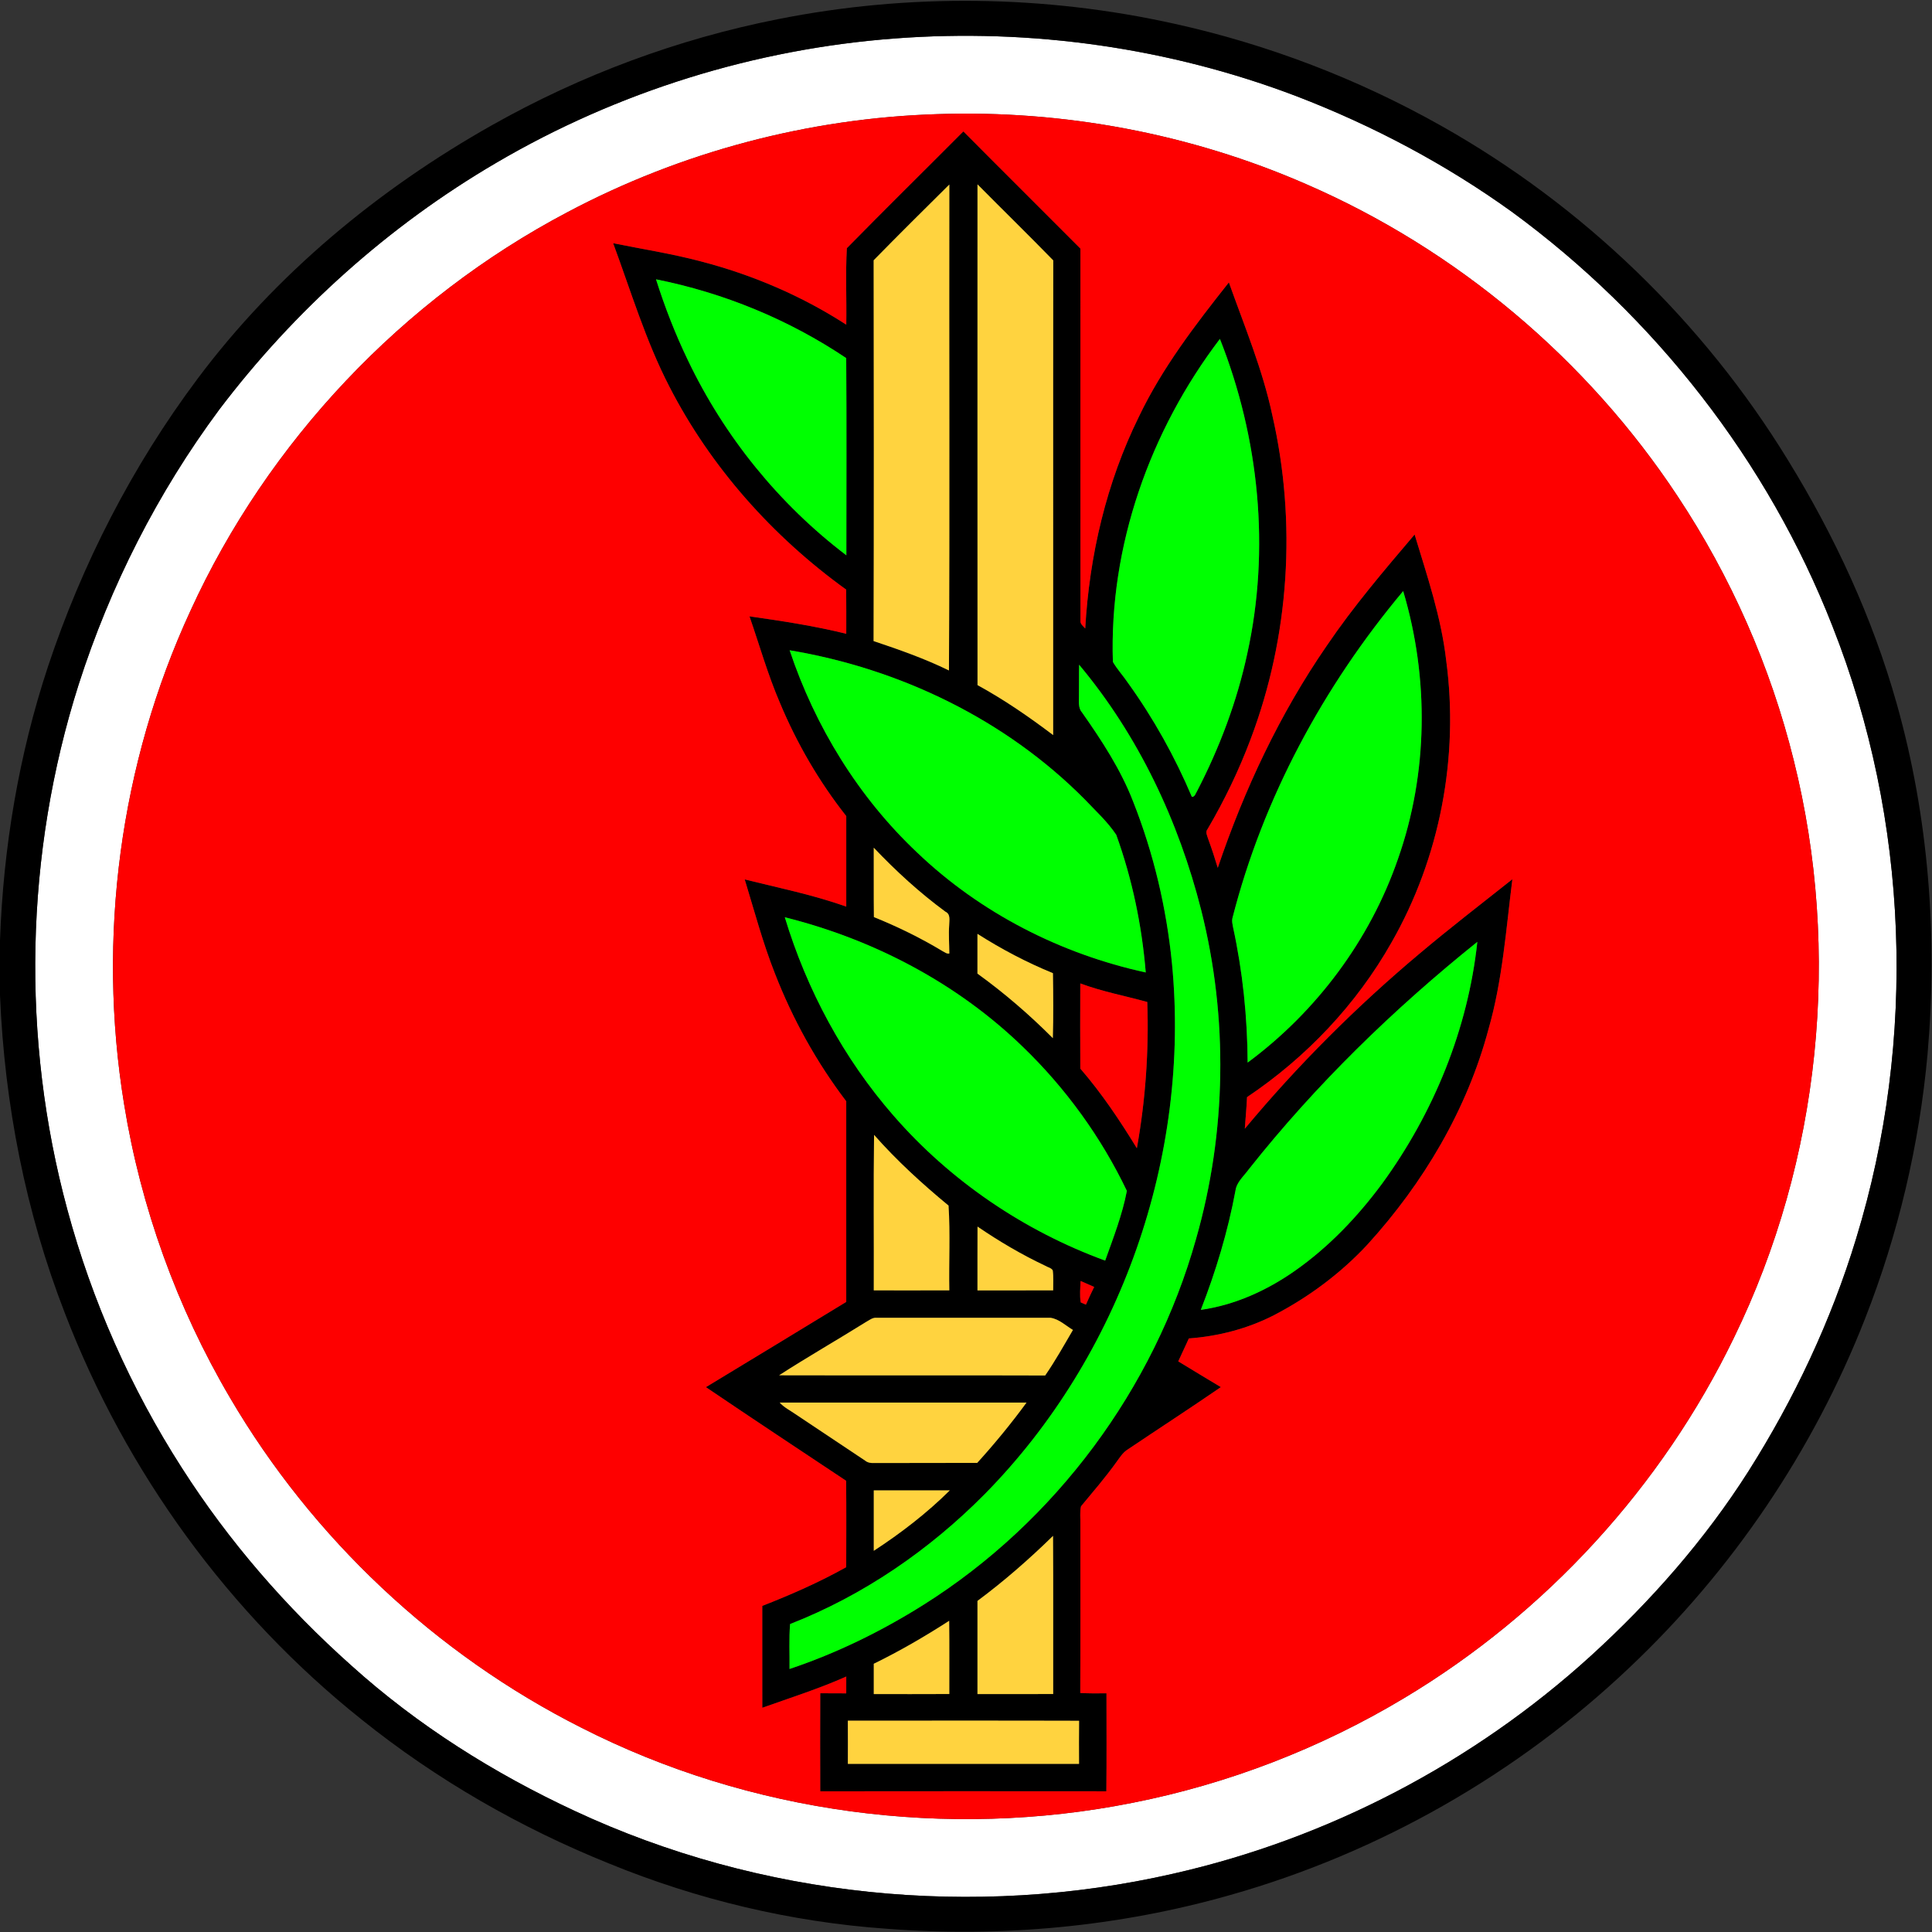 <?xml version="1.0" encoding="utf-8"?>
<!-- Generator: Adobe Illustrator 15.0.0, SVG Export Plug-In . SVG Version: 6.00 Build 0)  -->
<!DOCTYPE svg PUBLIC "-//W3C//DTD SVG 1.1//EN" "http://www.w3.org/Graphics/SVG/1.1/DTD/svg11.dtd">
<svg version="1.1" id="Layer_1" xmlns="http://www.w3.org/2000/svg" xmlns:xlink="http://www.w3.org/1999/xlink" x="0px" y="0px"
	 width="800px" height="800px" viewBox="0 0 800 800" enable-background="new 0 0 800 800" xml:space="preserve">
<rect x="0" y="0" width="800" height="800" fill="#333333" stroke="none"/>
<g>
	<g>
		<path fill="#FFFFFF" d="M370.65,15.92C426.96,11.67,484.22,19.77,537,39.9c31.56,12.14,61.71,28.12,89.16,47.9
			c59.05,43.26,105.95,103.22,132.62,171.49c31.7,80.23,35.09,171.18,9.79,253.62c-10.33,33.94-25.58,66.31-44.54,96.26
			c-18.07,28.43-40.51,53.92-65.38,76.57c-48.63,44.19-108.75,75.63-172.86,90.12c-82.43,18.84-171.02,9.83-247.7-25.94
			c-33.51-15.59-65.15-35.48-92.63-60.27c-26.93-24-50.8-51.5-70.23-81.93c-21.1-32.89-37.14-69.04-47.32-106.77
			c-19.23-70.99-17.63-147.48,4.68-217.57c13.04-40.72,32.68-79.39,58.17-113.74c31.11-41.06,70.2-76.17,114.69-102.2
			C255.63,37.97,312.62,20.24,370.65,15.92z M388.16,47.26c-53.28,1.64-106.15,15.63-153.24,40.63
			c-68.22,35.95-124.01,94.89-156.06,165.04c-29.25,63.31-38.72,135.4-27.49,204.18c6.91,42.79,21.87,84.26,43.85,121.62
			c34.11,58.22,85.25,106.3,145.51,136.67c69.75,35.54,151.5,46.41,228.21,31.11c39.57-7.81,77.75-22.54,112.34-43.28
			c58.76-35.12,106.92-87.68,136.71-149.32c35.85-73.53,44.57-159.68,24.78-239c-9.62-38.92-26.02-76.14-48.18-109.54
			c-37.43-56.65-91.51-102.14-153.82-129.15C492.91,55.32,440.35,45.48,388.16,47.26z"/>
	</g>
</g>
<g>
	<g>
		<path d="M322.13,7.94c54.08-10.77,110.38-10.06,164.2,1.9c38.63,8.53,75.99,22.83,110.44,42.26
			C655.4,85.06,705.3,133.24,740.4,190.6c19.33,31.42,34.99,65.24,45,100.81c13.24,46.99,16.99,96.48,12.76,145.05
			c-3.41,37.53-12.13,74.58-25.92,109.66c-21.38,54.56-55.021,104.26-97.63,144.49c-46.43,44.03-103.62,76.66-165.21,94.08
			c-46.14,13.14-94.65,17.65-142.46,13.95c-39.37-2.78-78.21-12.05-114.72-26.99c-36.71-14.79-71.41-34.7-102.3-59.48
			c-55.01-43.81-97.77-102.66-123-168.27C10.59,501.91,1.87,457.16,0,412.18v-22.81c1.36-38.44,7.77-76.73,19.84-113.28
			c14.17-42.68,35-83.24,61.97-119.26c32.41-43.34,74.92-78.51,121.94-105.01C240.56,31.06,280.66,16.13,322.13,7.94z M370.65,15.92
			c-58.03,4.32-115.02,22.05-165.2,51.52c-44.49,26.03-83.58,61.14-114.69,102.2c-25.49,34.35-45.13,73.02-58.17,113.74
			c-22.31,70.09-23.91,146.58-4.68,217.57c10.18,37.73,26.22,73.88,47.32,106.77c19.43,30.43,43.3,57.93,70.23,81.93
			c27.48,24.79,59.12,44.68,92.63,60.27c76.68,35.77,165.27,44.78,247.7,25.94c64.11-14.49,124.23-45.93,172.86-90.12
			c24.87-22.65,47.31-48.14,65.38-76.57c18.96-29.95,34.21-62.32,44.54-96.26c25.3-82.44,21.91-173.39-9.79-253.62
			c-26.67-68.27-73.57-128.23-132.62-171.49c-27.45-19.78-57.6-35.76-89.16-47.9C484.22,19.77,426.96,11.67,370.65,15.92z"/>
	</g>
	<g>
		<path d="M350.66,102.77c15.94-16.25,32.19-32.22,48.25-48.36c16.09,16.24,32.35,32.32,48.47,48.53
			c0,51.33-0.03,102.65,0.02,153.98c-0.19,1.48,1.13,2.33,1.97,3.32c1.71-30.26,8.78-60.41,22.2-87.66
			c9.67-20.26,23.41-38.13,37.28-55.64c6.47,18.18,13.98,36.08,18,55.03c10.12,44.28,7.1,91.51-8.97,134.03
			c-4.84,12.91-10.85,25.38-17.83,37.28c-1.1,1.28-0.13,2.81,0.25,4.16c1.44,3.93,2.74,7.9,3.95,11.91
			c10.96-32.42,25.65-63.71,45.11-91.94c10.99-16.23,23.72-31.17,36.4-46.08c5.18,17.13,11.02,34.21,13.07,52.08
			c5.37,40.03-2.56,81.76-22.63,116.84c-14.52,25.69-35.35,47.63-59.83,64.05c-0.19,4.36-0.63,8.71-0.92,13.08
			c21.89-26.3,46.2-50.56,72.4-72.55c12.55-10.57,25.54-20.58,38.39-30.76c-2.62,20.82-4.09,41.92-9.91,62.19
			c-8.91,33.31-26.98,63.71-50.11,89.1c-11.05,11.89-24.25,21.7-38.63,29.2c-10.95,5.62-23.06,8.76-35.31,9.66
			c-1.43,3.18-2.95,6.32-4.39,9.49c5.89,3.54,11.73,7.17,17.64,10.67c-12.9,8.86-26.04,17.38-39.02,26.12
			c-1.78,1.27-2.93,3.17-4.21,4.9c-4.56,6.37-9.69,12.29-14.67,18.32c-0.56,2.37-0.19,4.86-0.27,7.29
			c-0.01,23.34,0.07,46.68-0.04,70.02c3.61,0.19,7.23,0.18,10.85,0.13c0,13.52,0.09,27.05-0.05,40.57
			c-39.49-0.02-78.98-0.06-118.47,0.01c-0.05-13.53-0.05-27.07,0-40.6c3.59,0.04,7.17,0.05,10.76,0.04c0-2.33,0.01-4.65,0.01-6.96
			c-11.31,5.04-23.12,8.78-34.77,12.93c-0.03-14.06-0.01-28.12-0.01-42.18c11.89-4.66,23.61-9.8,34.76-16.04
			c0.02-11.92,0.08-23.84-0.03-35.76c-19.38-12.89-38.8-25.73-58.07-38.78c19.39-11.73,38.75-23.51,58.11-35.3
			c0.02-27.69,0.02-55.38,0-83.07c-12.28-16.15-22.21-34.05-29.55-52.96c-5.01-12.68-8.51-25.88-12.49-38.91
			c14.08,3.48,28.35,6.4,42.05,11.25c0.01-12.49,0.01-24.98,0-37.47c-11.27-14.28-20.48-30.15-27.49-46.93
			c-5-11.64-8.45-23.84-12.59-35.79c13.43,1.93,26.9,3.95,40.08,7.23c-0.02-6.1,0.05-12.2-0.03-18.29
			c-30.42-21.93-56.13-50.73-73.27-84.16c-9.77-18.92-15.87-39.38-23.23-59.28c12.07,2.44,24.27,4.33,36.19,7.49
			c21.32,5.52,41.84,14.26,60.34,26.24C350.61,123.89,350.07,113.28,350.66,102.77z M361.76,107.78
			c0.07,52.55,0.12,105.11-0.03,157.67c10.59,3.55,21.16,7.25,31.21,12.17c0.36-67.07,0.04-134.14,0.16-201.21
			C382.59,86.81,372.1,97.22,361.76,107.78z M404.76,76.34c0,69.11-0.03,138.23,0.01,207.35c11,6.01,21.33,13.14,31.32,20.69
			c0.05-65.51-0.05-131.03,0.04-196.55C425.79,97.22,415.19,86.87,404.76,76.34z M271.64,115.66c3.62,11.44,7.98,22.66,13.19,33.47
			c15.09,31.63,37.72,59.6,65.63,80.81c0.01-27.22,0.13-54.44-0.06-81.66C326.64,132.32,299.7,121.26,271.64,115.66z M460.82,274.08
			c1.83,3.13,4.33,5.82,6.35,8.83c10.52,14.64,19.34,30.47,26.36,47.06c1.31,0.02,1.52-1.45,2.12-2.32
			c9.33-18.01,16.55-37.15,20.82-57c9.54-43.28,4.94-89.22-11.33-130.32C476.19,178.37,459.25,226.08,460.82,274.08z M510.29,380.31
			c-0.25,1.19,0.07,2.4,0.28,3.58c4,18.41,5.95,37.26,6.05,56.1c28.49-21.09,50.64-50.74,62.23-84.27
			c12.53-35.53,12.93-74.95,2.18-110.97C548.06,284.11,522.99,330.45,510.29,380.31z M326.97,269.26
			c10.56,31.64,28.57,60.93,52.89,83.84c26.1,24.92,59.38,41.92,94.57,49.57c-1.6-19.41-5.59-38.65-12.21-56.98
			c-3.64-5.48-8.61-9.98-13.12-14.75C416.37,297.95,372.64,276.87,326.97,269.26z M446.84,275.25c-0.1,4.25-0.01,8.5-0.07,12.76
			c0.06,2.38-0.45,5.07,1.29,7.02c8.15,11.61,16.02,23.59,21.15,36.89c8.49,21.43,13.8,44.08,16.08,67.02
			c7.72,79.81-21.2,162.58-77.54,219.75c-22.86,23.1-50.26,41.95-80.59,53.79c-0.51,6.19-0.15,12.4-0.24,18.61
			c19.51-6.52,38.12-15.65,55.52-26.6c54.55-34.33,95.42-89.45,112.82-151.48c12.62-44.13,13.37-91.56,2.15-136.07
			C488.06,339.98,471.39,304.56,446.84,275.25z M361.8,351.01c0.04,9.57-0.05,19.15,0.06,28.73c9.78,3.96,19.31,8.6,28.35,14.06
			c0.91,0.42,1.79,1.27,2.89,1.02c-0.02-3.93-0.35-7.84-0.06-11.76c0.01-1.97,0.68-4.51-1.57-5.55
			C380.76,369.64,370.94,360.64,361.8,351.01z M324.97,379.82c9.12,30.11,24.36,58.48,45.08,82.21
			c23.48,26.98,54.02,47.69,87.58,59.96c3.38-9.48,7.1-18.98,8.98-28.87c-10.63-22.23-25.34-42.53-43.08-59.64
			C396.31,407.1,361.65,388.96,324.97,379.82z M404.74,386.69c0.01,5.48,0.02,10.97,0,16.46c11.12,8.03,21.54,17.01,31.22,26.73
			c0.25-8.97,0.18-17.94,0.04-26.91C425.11,398.52,414.66,393.01,404.74,386.69z M517.15,484.11c-2.03,2.85-5.1,5.29-5.58,8.96
			c-3.14,16.86-8.11,33.35-14.34,49.32c14.12-2,27.39-8.05,39-16.2c13.96-9.79,25.87-22.3,36-35.97
			c21.38-29.29,35.63-64.08,39.5-100.22C576.98,417.89,544.84,449.15,517.15,484.11z M447.34,442.49
			c8.85,10.21,16.36,21.47,23.41,32.97c3.59-19.96,5.01-40.31,4.31-60.56c-9.18-2.53-18.72-4.33-27.73-7.68
			C447.28,418.98,447.26,430.73,447.34,442.49z M361.93,469.93c-0.28,21.46-0.04,42.93-0.12,64.39c10.43,0,20.86,0.03,31.28-0.01
			c-0.22-11.69,0.43-23.48-0.32-35.1C381.84,490.18,371.32,480.59,361.93,469.93z M404.77,507.91c-0.05,8.81,0,17.61-0.02,26.42
			c10.45-0.01,20.89,0.02,31.34-0.02c-0.03-2.77,0.2-5.55-0.17-8.29c-0.66-1.07-2.12-1.26-3.12-1.9
			C423.02,519.51,413.69,514,404.77,507.91z M447.51,539.3c0.54,0.23,1.61,0.69,2.15,0.93c1.07-2.48,2.22-4.92,3.41-7.34
			c-1.87-0.85-3.75-1.65-5.62-2.46C447.34,533.38,447.01,536.37,447.51,539.3z M358.56,547.43c-11.92,7.44-24.14,14.43-35.95,22.05
			c36.72,0.1,73.45-0.05,110.17,0.08c4.19-6.06,7.78-12.51,11.5-18.86c-2.99-1.78-5.75-4.51-9.26-5.03
			c-24.03-0.03-48.07-0.01-72.11-0.01C361.25,545.52,359.93,546.7,358.56,547.43z M329.39,585.57c9.61,6.42,19.25,12.81,28.85,19.25
			c1.06,0.86,2.41,1.06,3.75,0.99c14.22-0.07,28.44,0.02,42.65-0.06c7.23-7.97,14.07-16.3,20.43-24.98
			c-34.07-0.01-68.15-0.02-102.23,0C324.67,582.81,327.17,584.02,329.39,585.57z M361.81,617.13c-0.01,8.34,0,16.69,0,25.03
			c11.22-7.34,21.94-15.56,31.47-25.02C382.79,617.11,372.3,617.15,361.81,617.13z M404.75,662.9c0.01,12.86,0,25.72,0,38.59
			c10.45-0.02,20.9,0.03,31.35-0.03c-0.04-21.83,0.08-43.66-0.06-65.49C426.19,645.59,415.81,654.69,404.75,662.9z M361.81,688.93
			c0,4.18,0,8.37,0,12.56c10.42-0.02,20.85,0.04,31.28-0.03c-0.04-10.11,0.08-20.22-0.06-30.32
			C382.96,677.64,372.58,683.67,361.81,688.93z M351.07,712.49c0.04,5.96,0.03,11.92,0.01,17.89c31.91,0.01,63.82,0,95.73,0
			c-0.02-5.95-0.06-11.9,0.02-17.85C414.91,712.43,382.99,712.5,351.07,712.49z"/>
	</g>
</g>
<g>
	<g>
		<path fill="#FE0000" d="M388.16,47.26c52.19-1.78,104.75,8.06,152.61,28.96c62.31,27.01,116.39,72.5,153.82,129.15
			c22.16,33.4,38.56,70.62,48.18,109.54c19.79,79.32,11.07,165.47-24.78,239c-29.79,61.64-77.95,114.2-136.71,149.32
			c-34.59,20.74-72.77,35.47-112.34,43.28c-76.71,15.3-158.46,4.43-228.21-31.11c-60.26-30.37-111.4-78.45-145.51-136.67
			c-21.98-37.36-36.94-78.83-43.85-121.62c-11.23-68.78-1.76-140.87,27.49-204.18c32.05-70.15,87.84-129.09,156.06-165.04
			C282.01,62.89,334.88,48.9,388.16,47.26z M350.66,102.77c-0.59,10.51-0.05,21.12-0.24,31.67c-18.5-11.98-39.02-20.72-60.34-26.24
			c-11.92-3.16-24.12-5.05-36.19-7.49c7.36,19.9,13.46,40.36,23.23,59.28c17.14,33.43,42.85,62.23,73.27,84.16
			c0.08,6.09,0.01,12.19,0.03,18.29c-13.18-3.28-26.65-5.3-40.08-7.23c4.14,11.95,7.59,24.15,12.59,35.79
			c7.01,16.78,16.22,32.65,27.49,46.93c0.01,12.49,0.01,24.98,0,37.47c-13.7-4.85-27.97-7.77-42.05-11.25
			c3.98,13.03,7.48,26.23,12.49,38.91c7.34,18.91,17.27,36.81,29.55,52.96c0.02,27.69,0.02,55.38,0,83.07
			c-19.36,11.79-38.72,23.57-58.11,35.3c19.27,13.05,38.69,25.89,58.07,38.78c0.11,11.92,0.05,23.84,0.03,35.76
			c-11.15,6.24-22.87,11.38-34.76,16.04c0,14.06-0.02,28.12,0.01,42.18c11.65-4.15,23.46-7.89,34.77-12.93
			c0,2.31-0.01,4.63-0.01,6.96c-3.59,0.01-7.17,0-10.76-0.04c-0.05,13.53-0.05,27.07,0,40.6c39.49-0.07,78.98-0.03,118.47-0.01
			c0.14-13.52,0.05-27.05,0.05-40.57c-3.62,0.05-7.24,0.06-10.85-0.13c0.11-23.34,0.03-46.68,0.04-70.02
			c0.08-2.43-0.29-4.92,0.27-7.29c4.98-6.03,10.11-11.95,14.67-18.32c1.28-1.73,2.43-3.63,4.21-4.9
			c12.98-8.74,26.12-17.26,39.02-26.12c-5.91-3.5-11.75-7.13-17.64-10.67c1.44-3.17,2.96-6.31,4.39-9.49
			c12.25-0.9,24.36-4.04,35.31-9.66c14.38-7.5,27.58-17.31,38.63-29.2c23.13-25.39,41.2-55.79,50.11-89.1
			c5.82-20.27,7.29-41.37,9.91-62.19c-12.85,10.18-25.84,20.19-38.39,30.76c-26.2,21.99-50.51,46.25-72.4,72.55
			c0.29-4.37,0.73-8.72,0.92-13.08c24.48-16.42,45.31-38.36,59.83-64.05c20.07-35.08,28-76.81,22.63-116.84
			c-2.05-17.87-7.89-34.95-13.07-52.08c-12.68,14.91-25.41,29.85-36.4,46.08c-19.46,28.23-34.15,59.52-45.11,91.94
			c-1.21-4.01-2.51-7.98-3.95-11.91c-0.38-1.35-1.35-2.88-0.25-4.16c6.98-11.9,12.99-24.37,17.83-37.28
			c16.07-42.52,19.09-89.75,8.97-134.03c-4.02-18.95-11.53-36.85-18-55.03c-13.87,17.51-27.61,35.38-37.28,55.64
			c-13.42,27.25-20.49,57.4-22.2,87.66c-0.84-0.99-2.16-1.84-1.97-3.32c-0.05-51.33-0.02-102.65-0.02-153.98
			C431.26,86.73,415,70.65,398.91,54.41C382.85,70.55,366.6,86.52,350.66,102.77z"/>
	</g>
	<path fill="#FE0000" d="M447.34,442.49c-0.08-11.76-0.06-23.51-0.01-35.27c9.01,3.35,18.55,5.15,27.73,7.68
		c0.7,20.25-0.72,40.6-4.31,60.56C463.7,463.96,456.19,452.7,447.34,442.49z"/>
	<path fill="#FE0000" d="M447.51,539.3c-0.5-2.93-0.17-5.92-0.06-8.87c1.87,0.81,3.75,1.61,5.62,2.46
		c-1.19,2.42-2.34,4.86-3.41,7.34C449.12,539.99,448.05,539.53,447.51,539.3z"/>
</g>
<g>
	<path fill="#FFD33F" d="M361.76,107.78c10.34-10.56,20.83-20.97,31.34-31.37c-0.12,67.07,0.2,134.14-0.16,201.21
		c-10.05-4.92-20.62-8.62-31.21-12.17C361.88,212.89,361.83,160.33,361.76,107.78z"/>
	<path fill="#FFD33F" d="M404.76,76.34c10.43,10.53,21.03,20.88,31.37,31.49c-0.09,65.52,0.01,131.04-0.04,196.55
		c-9.99-7.55-20.32-14.68-31.32-20.69C404.73,214.57,404.76,145.45,404.76,76.34z"/>
	<path fill="#FFD33F" d="M361.8,351.01c9.14,9.63,18.96,18.63,29.67,26.5c2.25,1.04,1.58,3.58,1.57,5.55
		c-0.29,3.92,0.04,7.83,0.06,11.76c-1.1,0.25-1.98-0.6-2.89-1.02c-9.04-5.46-18.57-10.1-28.35-14.06
		C361.75,370.16,361.84,360.58,361.8,351.01z"/>
	<path fill="#FFD33F" d="M404.74,386.69c9.92,6.32,20.37,11.83,31.26,16.28c0.14,8.97,0.21,17.94-0.04,26.91
		c-9.68-9.72-20.1-18.7-31.22-26.73C404.76,397.66,404.75,392.17,404.74,386.69z"/>
	<path fill="#FFD33F" d="M361.93,469.93c9.39,10.66,19.91,20.25,30.84,29.28c0.75,11.62,0.1,23.41,0.32,35.1
		c-10.42,0.04-20.85,0.01-31.28,0.01C361.89,512.86,361.65,491.39,361.93,469.93z"/>
	<path fill="#FFD33F" d="M404.77,507.91c8.92,6.09,18.25,11.6,28.03,16.21c1,0.64,2.46,0.83,3.12,1.9c0.37,2.74,0.14,5.52,0.17,8.29
		c-10.45,0.04-20.89,0.01-31.34,0.02C404.77,525.52,404.72,516.72,404.77,507.91z"/>
	<path fill="#FFD33F" d="M358.56,547.43c1.37-0.73,2.69-1.91,4.35-1.77c24.04,0,48.08-0.02,72.11,0.01
		c3.51,0.52,6.27,3.25,9.26,5.03c-3.72,6.35-7.31,12.8-11.5,18.86c-36.72-0.13-73.45,0.02-110.17-0.08
		C334.42,561.86,346.64,554.87,358.56,547.43z"/>
	<path fill="#FFD33F" d="M329.39,585.57c-2.22-1.55-4.72-2.76-6.55-4.8c34.08-0.02,68.16-0.01,102.23,0
		c-6.36,8.68-13.2,17.01-20.43,24.98c-14.21,0.08-28.43-0.01-42.65,0.06c-1.34,0.07-2.69-0.13-3.75-0.99
		C348.64,598.38,339,591.99,329.39,585.57z"/>
	<path fill="#FFD33F" d="M361.81,617.13c10.49,0.02,20.98-0.02,31.47,0.01c-9.53,9.46-20.25,17.68-31.47,25.02
		C361.81,633.82,361.8,625.47,361.81,617.13z"/>
	<path fill="#FFD33F" d="M404.75,662.9c11.06-8.21,21.44-17.31,31.29-26.93c0.14,21.83,0.02,43.66,0.06,65.49
		c-10.45,0.06-20.9,0.01-31.35,0.03C404.75,688.62,404.76,675.76,404.75,662.9z"/>
	<path fill="#FFD33F" d="M361.81,688.93c10.77-5.26,21.15-11.29,31.22-17.79c0.14,10.1,0.02,20.21,0.06,30.32
		c-10.43,0.07-20.86,0.01-31.28,0.03C361.81,697.3,361.81,693.11,361.81,688.93z"/>
	<path fill="#FFD33F" d="M351.07,712.49c31.92,0.01,63.84-0.06,95.76,0.04c-0.08,5.95-0.04,11.9-0.02,17.85
		c-31.91,0-63.82,0.01-95.73,0C351.1,724.41,351.11,718.45,351.07,712.49z"/>
</g>
<g>
	<path fill="#00FF01" d="M271.64,115.66c28.06,5.6,55,16.66,78.76,32.62c0.19,27.22,0.07,54.44,0.06,81.66
		c-27.91-21.21-50.54-49.18-65.63-80.81C279.62,138.32,275.26,127.1,271.64,115.66z"/>
	<path fill="#00FF01" d="M460.82,274.08c-1.57-48,15.37-95.71,44.32-133.75c16.27,41.1,20.87,87.04,11.33,130.32
		c-4.27,19.85-11.49,38.99-20.82,57c-0.6,0.87-0.81,2.34-2.12,2.32c-7.02-16.59-15.84-32.42-26.36-47.06
		C465.15,279.9,462.65,277.21,460.82,274.08z"/>
	<path fill="#00FF01" d="M510.29,380.31c12.7-49.86,37.77-96.2,70.74-135.56c10.75,36.02,10.35,75.44-2.18,110.97
		c-11.59,33.53-33.74,63.18-62.23,84.27c-0.1-18.84-2.05-37.69-6.05-56.1C510.36,382.71,510.04,381.5,510.29,380.31z"/>
	<path fill="#00FF01" d="M326.97,269.26c45.67,7.61,89.4,28.69,122.13,61.68c4.51,4.77,9.48,9.27,13.12,14.75
		c6.62,18.33,10.61,37.57,12.21,56.98c-35.19-7.65-68.47-24.65-94.57-49.57C355.54,330.19,337.53,300.9,326.97,269.26z"/>
	<path fill="#00FF01" d="M446.84,275.25c24.55,29.31,41.22,64.73,50.57,101.69c11.22,44.51,10.47,91.94-2.15,136.07
		c-17.4,62.03-58.27,117.15-112.82,151.48c-17.4,10.95-36.01,20.08-55.52,26.6c0.09-6.21-0.27-12.42,0.24-18.61
		c30.33-11.84,57.73-30.69,80.59-53.79c56.34-57.17,85.26-139.94,77.54-219.75c-2.28-22.94-7.59-45.59-16.08-67.02
		c-5.13-13.3-13-25.28-21.15-36.89c-1.74-1.95-1.23-4.64-1.29-7.02C446.83,283.75,446.74,279.5,446.84,275.25z"/>
	<path fill="#00FF01" d="M324.97,379.82c36.68,9.14,71.34,27.28,98.56,53.66c17.74,17.11,32.45,37.41,43.08,59.64
		c-1.88,9.89-5.6,19.39-8.98,28.87c-33.56-12.27-64.1-32.98-87.58-59.96C349.33,438.3,334.09,409.93,324.97,379.82z"/>
	<path fill="#00FF01" d="M517.15,484.11c27.69-34.96,59.83-66.22,94.58-94.11c-3.87,36.14-18.12,70.93-39.5,100.22
		c-10.13,13.67-22.04,26.18-36,35.97c-11.61,8.15-24.88,14.2-39,16.2c6.23-15.97,11.2-32.46,14.34-49.32
		C512.05,489.4,515.12,486.96,517.15,484.11z"/>
</g>
</svg>
